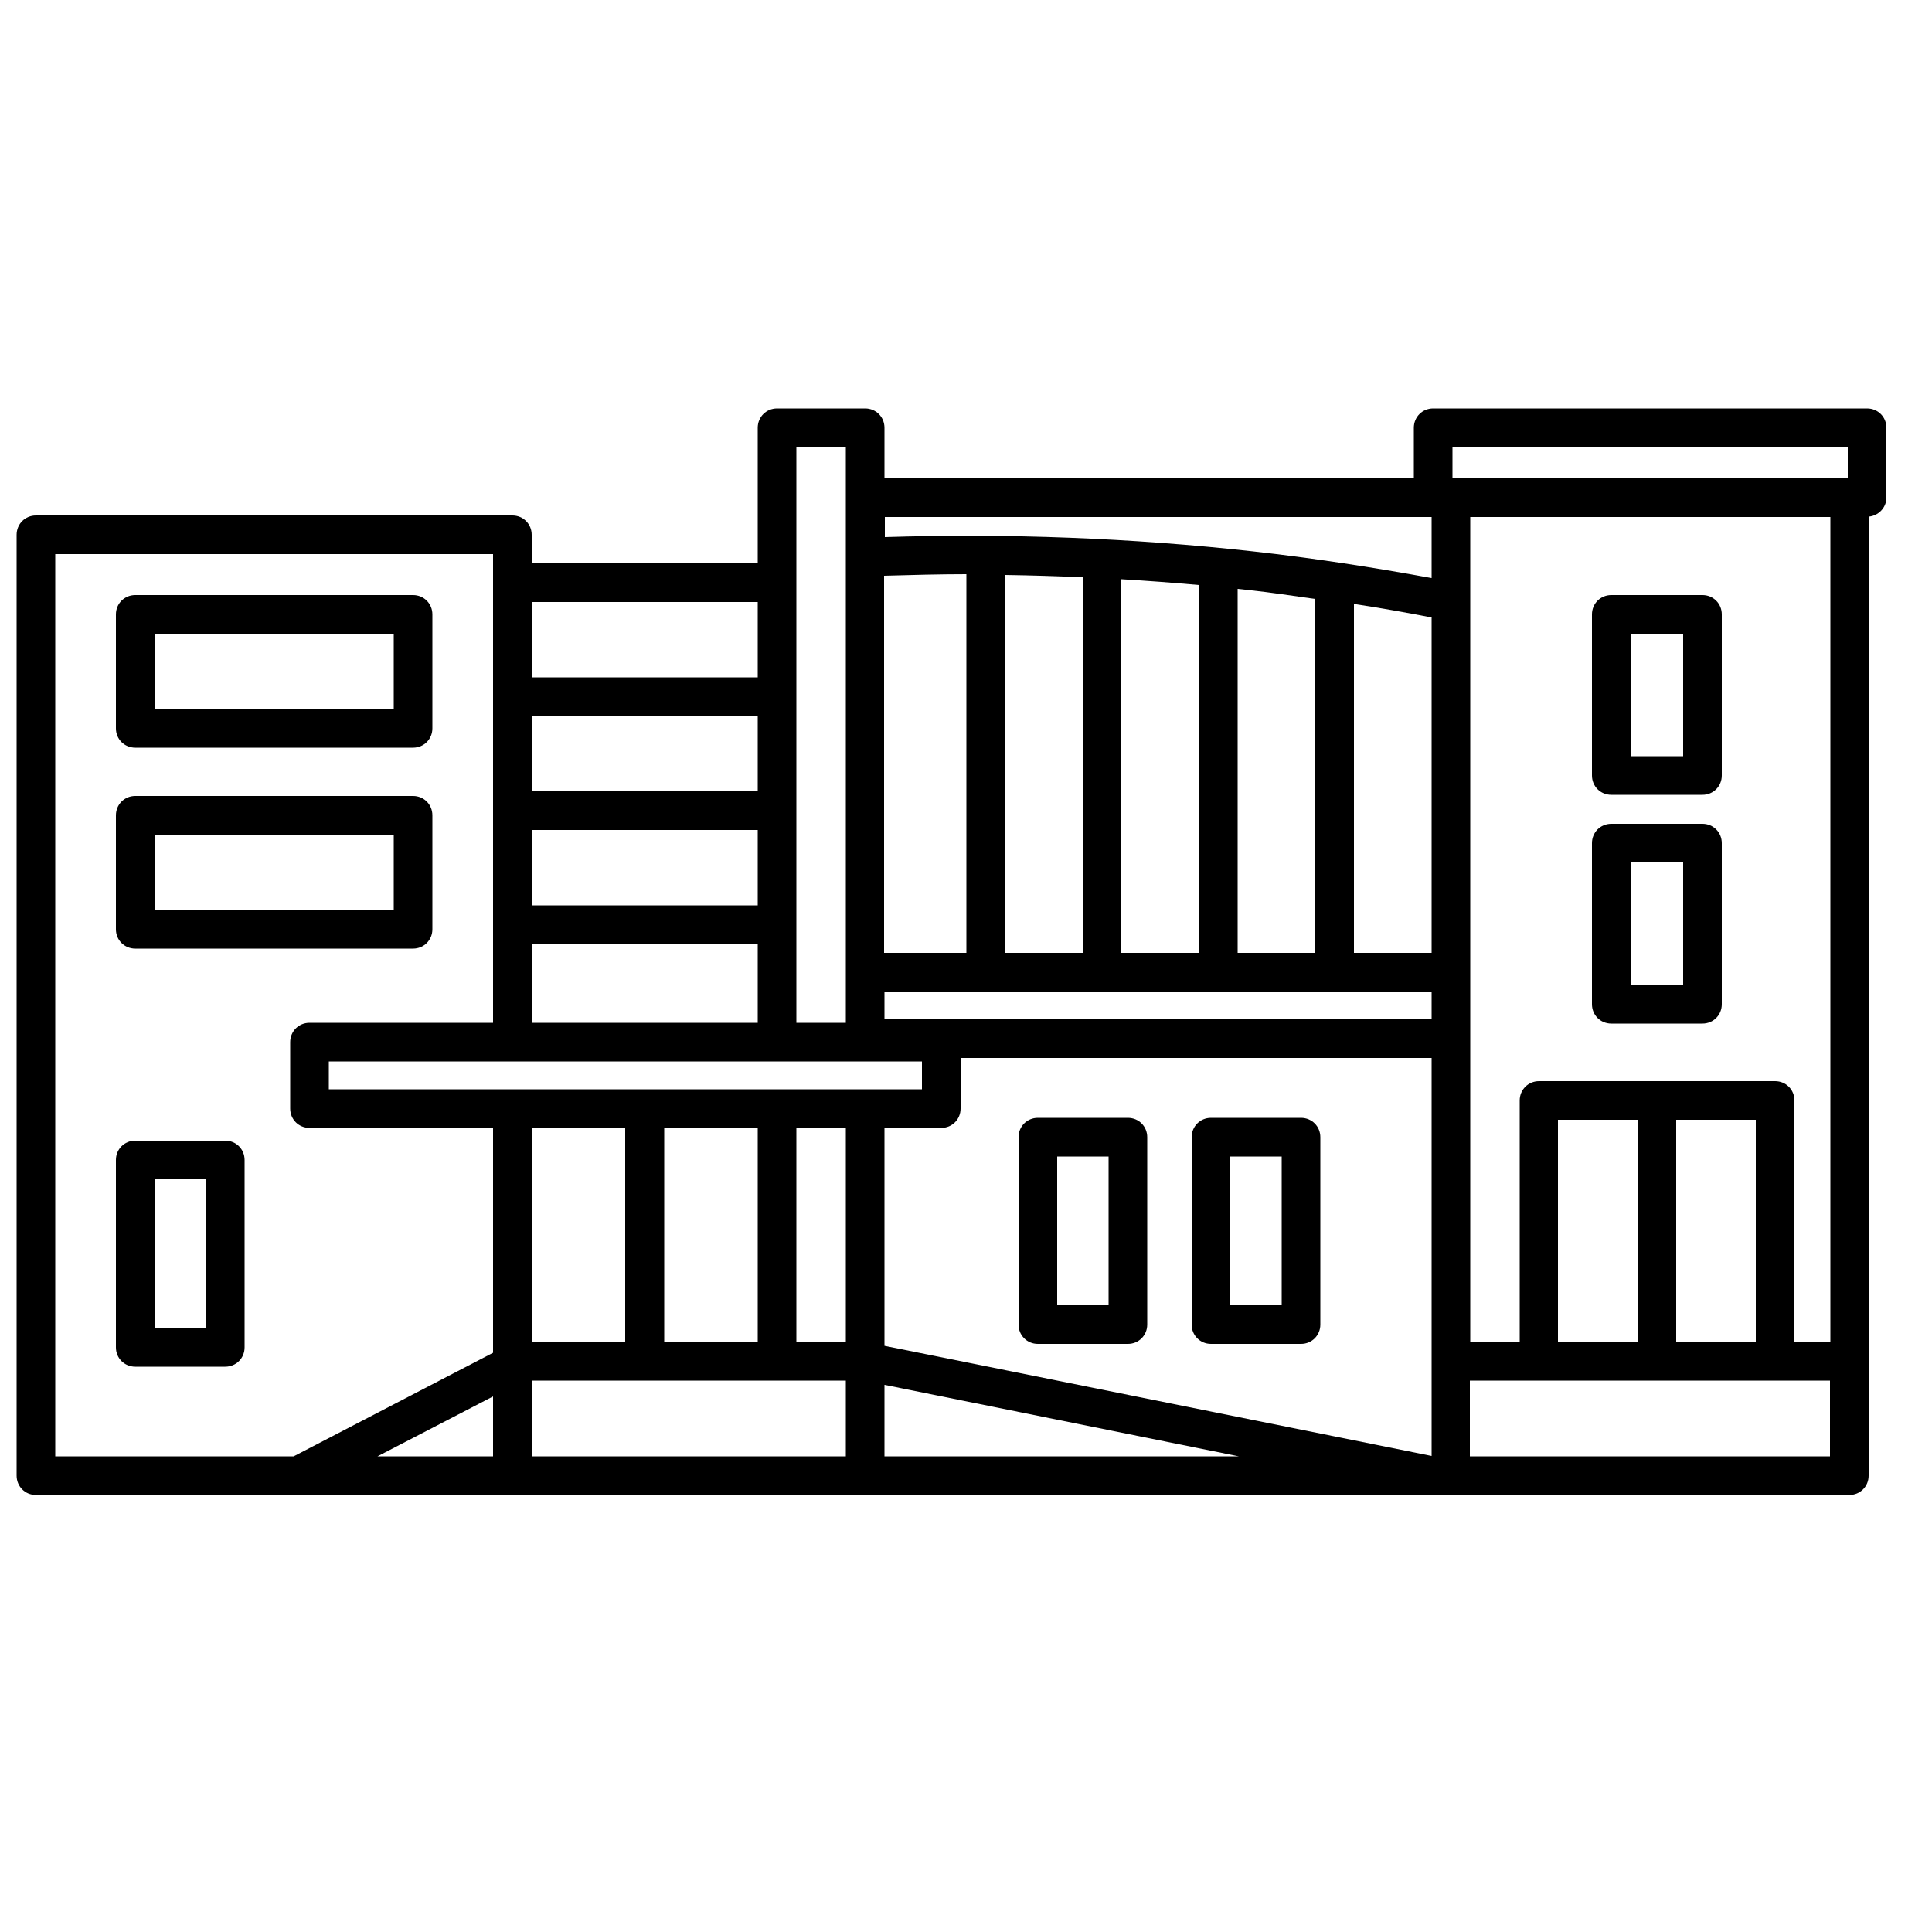 <?xml version="1.0" encoding="UTF-8"?><svg id="uuid-12f013da-be51-424f-b94d-f0a15d15b0b6" xmlns="http://www.w3.org/2000/svg" viewBox="0 0 50 50"><path d="M48.32,10.57h-11.23c-.28,0-.5,.22-.5,.5v1.31h-13.7v-1.31c0-.28-.22-.5-.5-.5h-2.28c-.28,0-.5,.22-.5,.5v3.51h-5.85v-.74c0-.28-.22-.5-.5-.5H.93c-.28,0-.5,.22-.5,.5v24.35c0,.28,.22,.5,.5,.5H47.86c.28,0,.5-.22,.5-.5V13.37c.25-.02,.46-.23,.46-.49v-1.81c0-.28-.22-.5-.5-.5Zm-.96,24.16h-.92v-6.25c0-.28-.22-.5-.5-.5h-6.11c-.28,0-.5,.22-.5,.5v6.25h-1.28V13.38h9.32v21.34Zm-7.04,0v-5.75h2.06v5.75h-2.06Zm3.06-5.75h2.06v5.75h-2.06v-5.75Zm-29.62-7.5h5.85v1.95h-5.85v-1.95Zm5.85-1h-5.85v-1.95h5.85v1.95Zm-5.85,3.95h5.85v2.04h-5.85v-2.04Zm8.13,13.26H13.76v-1.96h8.13v1.96Zm1.97-10.22v.72H8.51v-.72h15.34Zm-4.25,1.72v5.54h-2.42v-5.54h2.42Zm2.28,5.54h-1.28v-5.54h1.28v5.54Zm1-8.35v-.72h14.16v.72h-14.16Zm14.16-1.72h-2.01V15.63c.67,.1,1.34,.22,2.01,.35v8.67Zm-3.01,0h-2.01V15.24c.09,.01,.19,.02,.28,.03,.57,.06,1.15,.15,1.72,.23v9.16Zm-3.01,0h-2.01V14.99c.67,.04,1.34,.09,2.01,.15v9.51Zm-3.01,0h-2.01V14.88c.67,.01,1.34,.03,2.01,.06v9.71Zm-3.01,0h-2.13V14.9c.71-.02,1.42-.04,2.13-.04v9.79Zm-8.83,4.53v5.54h-2.42v-5.54h2.42Zm6.71,0h1.47c.28,0,.5-.22,.5-.5v-1.31h12.19v10.3l-14.16-2.85v-5.63Zm14.7-17.62h10.23v.81h-10.23v-.81Zm-.54,1.81v1.58c-1.53-.28-3.08-.52-4.62-.69-3.15-.35-6.36-.47-9.53-.37v-.52h14.16Zm-16.44-1.81h1.28v14.9h-1.28V11.57Zm-1,4.01v1.95h-5.85v-1.95h5.85ZM1.43,14.34H12.76v12.13h-4.75c-.28,0-.5,.22-.5,.5v1.72c0,.28,.22,.5,.5,.5h4.75v5.82l-5.16,2.68H1.43V14.34Zm11.33,21.8v1.55h-2.99l2.99-1.55Zm10.13,1.55v-1.85l9.17,1.85h-9.17Zm24.47,0h-9.32v-1.96h9.32v1.96Z"/><path d="M3.5,19.35h7.19c.28,0,.5-.22,.5-.5v-2.95c0-.28-.22-.5-.5-.5H3.5c-.28,0-.5,.22-.5,.5v2.95c0,.28,.22,.5,.5,.5Zm.5-2.95h6.19v1.95H4v-1.95Z"/><path d="M3.5,24.55h7.19c.28,0,.5-.22,.5-.5v-2.95c0-.28-.22-.5-.5-.5H3.5c-.28,0-.5,.22-.5,.5v2.95c0,.28,.22,.5,.5,.5Zm.5-2.95h6.19v1.95H4v-1.95Z"/><path d="M29.19,28.93h-2.33c-.28,0-.5,.22-.5,.5v4.85c0,.28,.22,.5,.5,.5h2.33c.28,0,.5-.22,.5-.5v-4.85c0-.28-.22-.5-.5-.5Zm-.5,4.85h-1.33v-3.85h1.33v3.85Z"/><path d="M33.67,28.93h-2.33c-.28,0-.5,.22-.5,.5v4.85c0,.28,.22,.5,.5,.5h2.33c.28,0,.5-.22,.5-.5v-4.85c0-.28-.22-.5-.5-.5Zm-.5,4.85h-1.33v-3.85h1.33v3.85Z"/><path d="M5.83,29.52H3.5c-.28,0-.5,.22-.5,.5v4.85c0,.28,.22,.5,.5,.5h2.33c.28,0,.5-.22,.5-.5v-4.85c0-.28-.22-.5-.5-.5Zm-.5,4.85h-1.33v-3.85h1.33v3.85Z"/><path d="M41.7,20.57h2.36c.28,0,.5-.22,.5-.5v-4.17c0-.28-.22-.5-.5-.5h-2.36c-.28,0-.5,.22-.5,.5v4.17c0,.28,.22,.5,.5,.5Zm.5-4.17h1.36v3.17h-1.36v-3.17Z"/><path d="M41.7,26.49h2.36c.28,0,.5-.22,.5-.5v-4.17c0-.28-.22-.5-.5-.5h-2.36c-.28,0-.5,.22-.5,.5v4.17c0,.28,.22,.5,.5,.5Zm.5-4.17h1.36v3.17h-1.36v-3.17Z"/></svg>